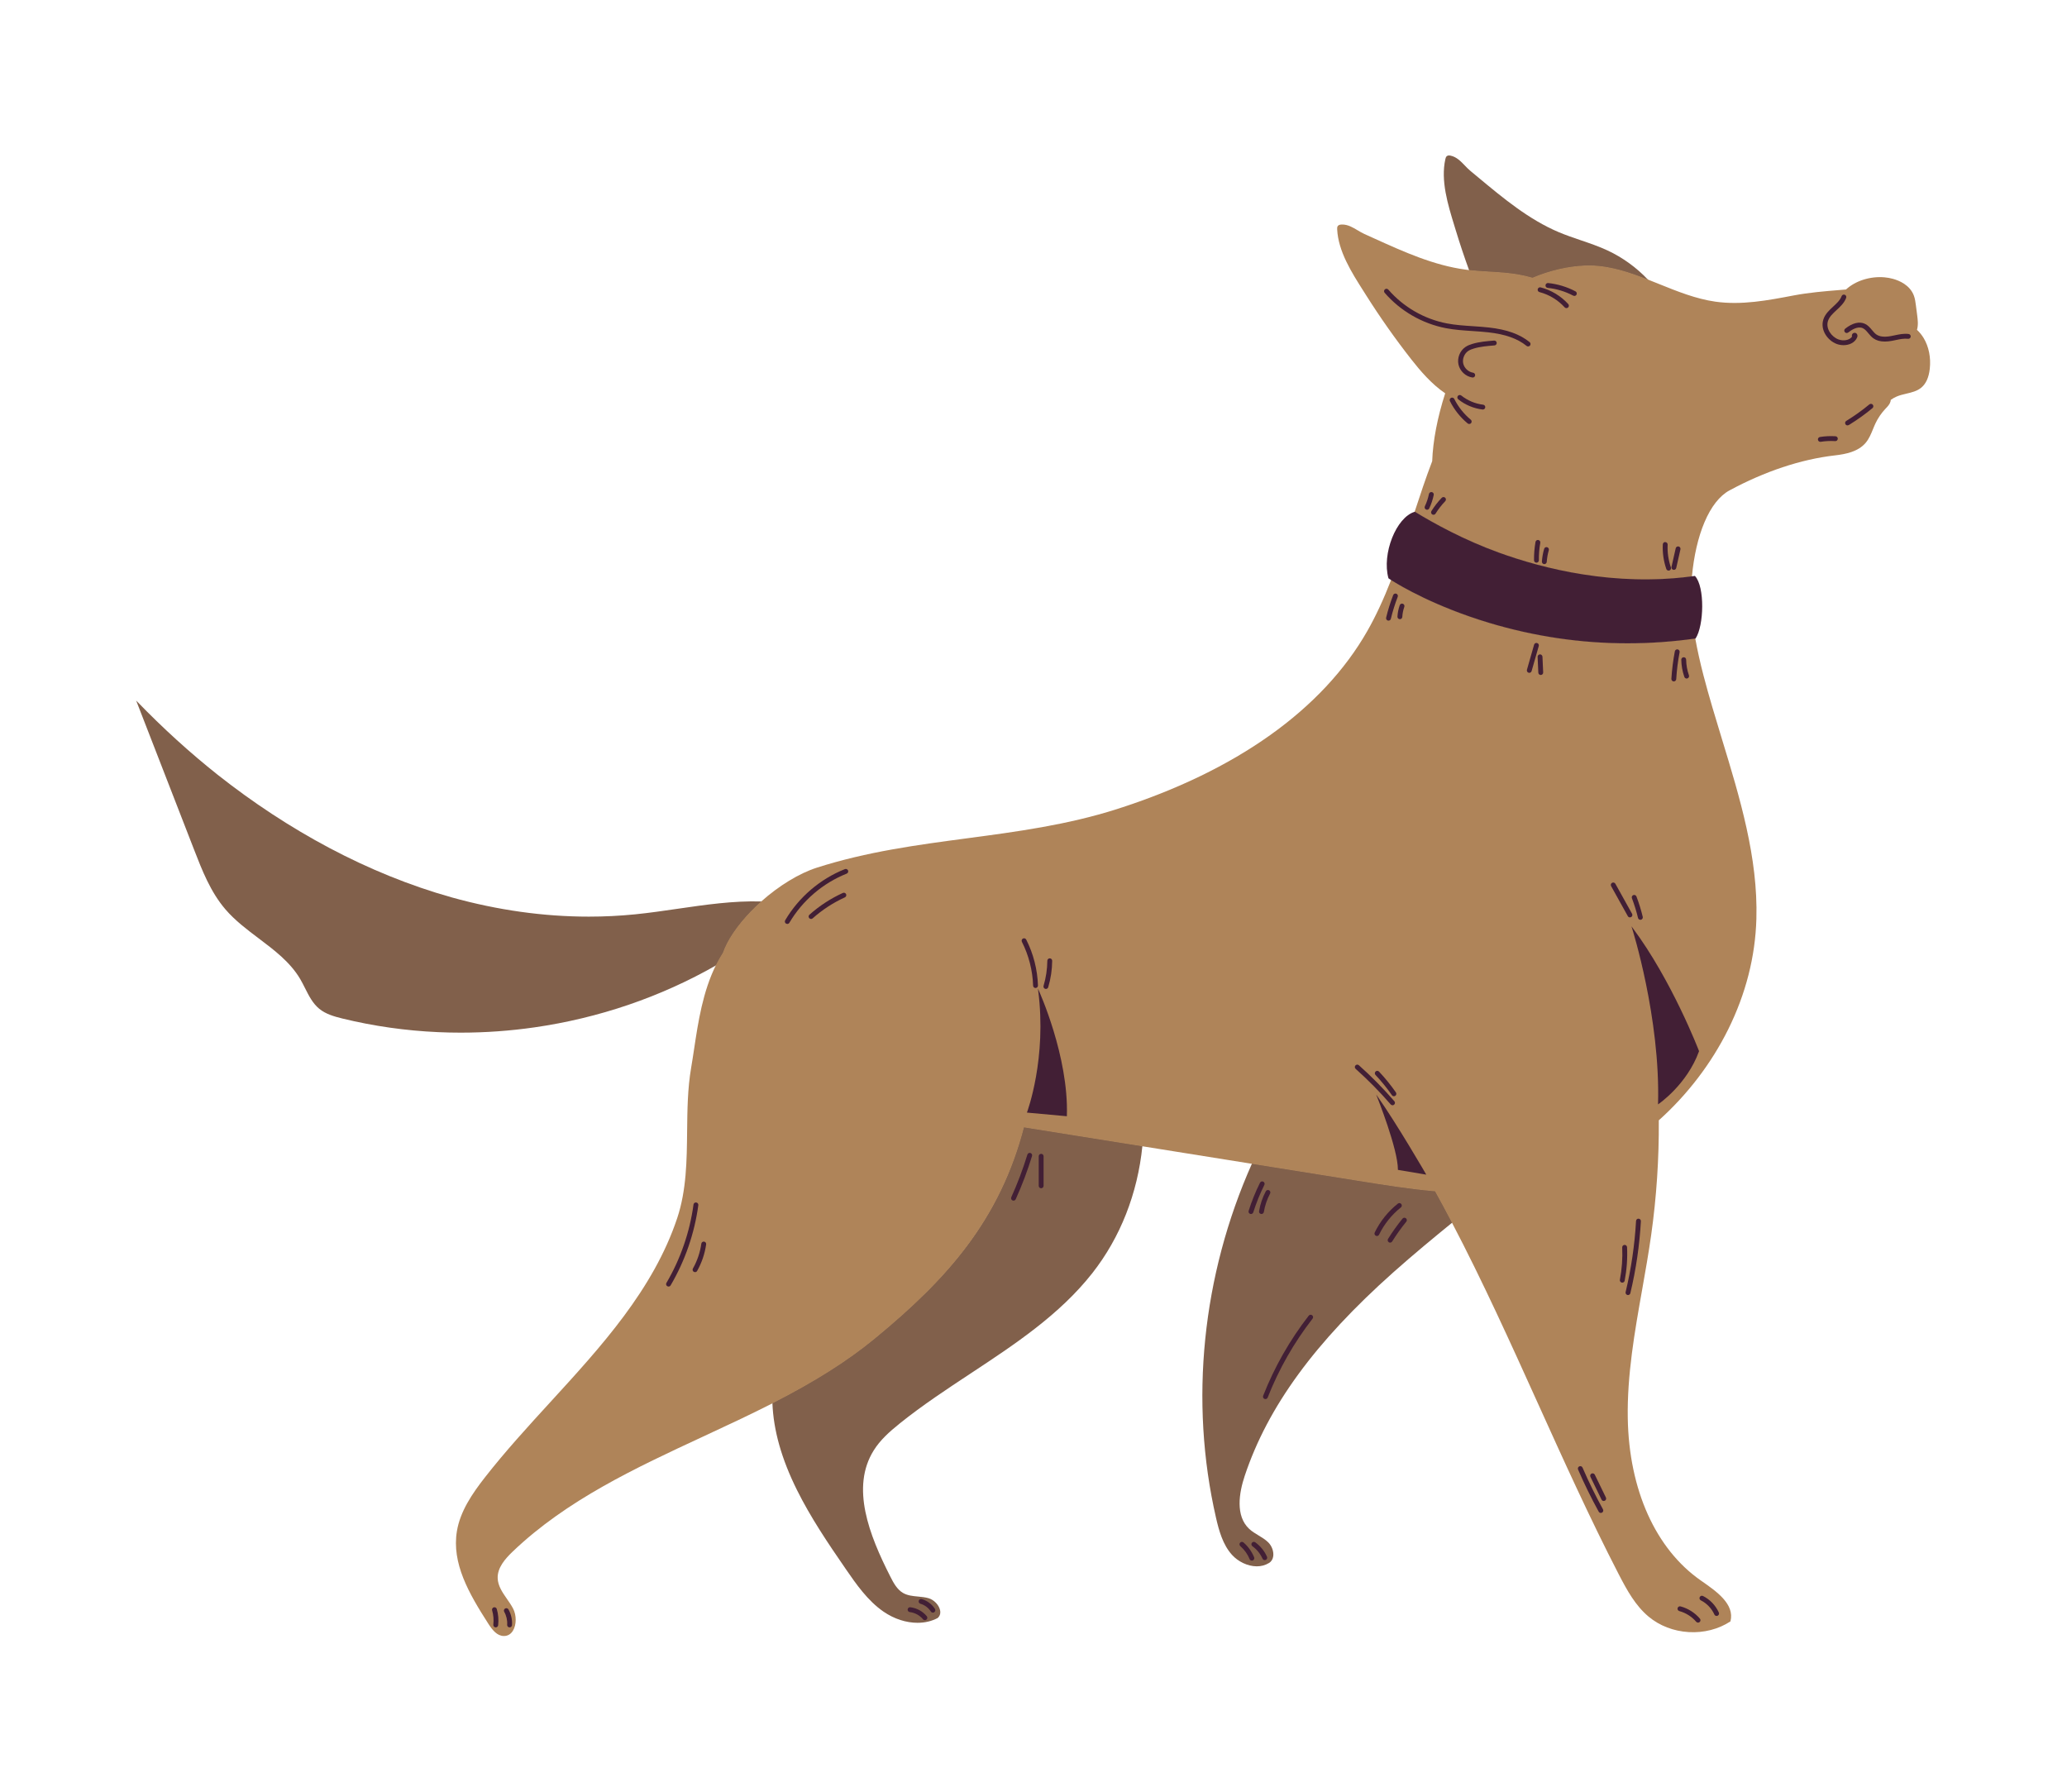 <?xml version="1.0" encoding="utf-8"?>
<!-- Generator: Adobe Illustrator 27.5.0, SVG Export Plug-In . SVG Version: 6.00 Build 0)  -->
<svg version="1.1" id="Capa_1" xmlns="http://www.w3.org/2000/svg" xmlns:xlink="http://www.w3.org/1999/xlink" x="0px" y="0px"
	 viewBox="0 0 2279 1975" style="enable-background:new 0 0 2279 1975;" xml:space="preserve">
<path style="fill:#81604B;" d="M747.256,1001.784c-15.399,2.245-31.325,4.569-46.921,6.134c-16.959,1.701-33.994,2.543-51.136,2.543
	c-50.013,0-100.649-7.187-150.95-21.148c-92.957-26.052-180.987-74.233-258.404-135.35c-30.582-24.295-60.274-51.249-88.795-80.746
	l-0.923-0.953l63.762,164.122c8.944,23.027,18.197,46.84,34.638,66.015c10.548,12.309,23.875,22.352,36.763,32.066
	c17.103,12.89,34.79,26.22,45.719,44.809c1.892,3.219,3.619,6.657,5.291,9.98c4.166,8.29,8.473,16.857,15.701,22.792
	c7.212,5.909,16.643,8.562,25.683,10.771c34.143,8.342,69.592,13.382,105.355,14.973c8.295,0.371,16.616,0.555,24.95,0.555
	c27.12,0,54.391-1.952,81.37-5.83c35.187-5.056,70.021-13.413,103.536-24.838c33.827-11.534,66.465-26.246,97.011-43.731
	l0.071-0.037l0.036-0.073c2.324-4.653,4.872-9.148,7.602-13.424c1.219-3.502,2.695-6.929,4.391-10.195
	c7.775-15.01,21.12-31.354,37.579-46.013l0.503-0.445l-0.672-0.021C808.932,992.814,777.573,997.367,747.256,1001.784z"/>
<path style="fill:#81604B;" d="M1816.889,308.194c-12.558-13.283-27.91-24.373-44.393-32.071
	c-9.604-4.485-19.809-7.955-29.677-11.312c-7.947-2.706-16.166-5.5-24.022-8.808c-32.995-13.895-61.232-37.383-88.537-60.096
	c-3.022-2.515-6.042-5.026-9.064-7.523c-2.115-1.745-4.13-3.844-6.081-5.875c-4.509-4.694-9.169-9.548-15.698-10.92
	c-1.175-0.246-2.894-0.466-4.14,0.474c-1.036,0.788-1.408,2.13-1.677,3.326c-5.325,23.757,2.785,50.16,9.938,73.455
	c0.532,1.727,1.055,3.436,1.568,5.121c4.475,14.722,9.436,29.575,14.748,44.147l0.057,0.157l0.165,0.018
	c7.23,0.806,14.62,1.249,21.763,1.675c10.396,0.623,21.146,1.264,31.571,3.041c5.432,0.924,10.899,2.183,16.24,3.742l0.092,0.028
	l0.089-0.039c18.704-7.986,39.372-12.762,58.194-13.45c24.859-0.885,48.441,7.444,68.574,15.341l1.115,0.44L1816.889,308.194z"/>
<path style="fill:#81604B;" d="M1128.808,1242.147l-0.241-0.036l-0.06,0.235c-26.714,103.073-84.963,167.602-164.203,232.78
	c-30.004,24.681-65.767,47.306-112.536,71.186l-0.152,0.079l0.008,0.172c1.175,30.224,10.027,61.593,27.068,95.909
	c14.975,30.156,34.054,58.51,53.931,87.31c11.244,16.297,23.99,34.771,41.531,46.839c11.77,8.102,25.05,12.294,37.464,12.294
	c7.973,0,15.591-1.733,22.216-5.27c2.507-2.208,3.412-5.249,2.62-8.782c-1.291-5.736-6.754-11.356-12.712-13.068
	c-3.723-1.073-7.693-1.444-11.532-1.811c-5.683-0.534-11.563-1.088-16.519-3.946c-6.856-3.957-10.804-11.707-13.979-17.935
	c-23.428-45.997-43.922-98.52-18.317-139.32c6.974-11.121,16.614-19.982,28.938-29.868c24.66-19.783,51.733-37.629,77.911-54.894
	c48.177-31.762,97.994-64.607,134.061-110.484c30.869-39.266,49.979-87.755,55.263-140.22l0.026-0.251l-0.251-0.042
	C1215.829,1256.069,1172.319,1249.108,1128.808,1242.147z"/>
<path style="fill:#81604B;" d="M1582.662,1312.826l-0.071-0.125l-0.141-0.011c-27.727-2.423-55.268-6.83-81.904-11.09
	c-39.947-6.39-79.894-12.78-119.841-19.165l-0.202-0.032l-0.086,0.189c-55.062,123.416-69.15,262.134-39.67,390.611
	c3.177,13.843,7.421,29.553,17.631,40.831c6.66,7.353,17.158,12.629,27.324,12.629c4.655,0,9.242-1.11,13.358-3.627
	c2.695-1.575,4.352-4.218,4.786-7.641c0.652-5.134-1.544-11.199-5.466-15.088c-3.182-3.161-7.091-5.511-10.87-7.782
	c-3.515-2.115-7.149-4.297-10.172-7.118c-15.42-14.386-11.194-39.774-4.932-58.536c25.411-76.137,77.448-147.396,163.763-224.254
	c22.454-19.997,45.481-38.963,65.044-54.879l0.17-0.141l-0.102-0.194C1595.052,1335.523,1588.788,1323.889,1582.662,1312.826z"/>
<path style="fill:#AF8459;" d="M1878.092,744.135c-3.556-13.685-6.584-27.308-8.999-40.496l-0.047-0.251l-0.254,0.031
	c-76.66,10.74-153.076,4.878-227.133-17.412c-59.104-17.794-97.165-40.408-107.422-46.913l-0.275-0.178l-0.118,0.304
	c-8.446,21.698-17.03,40.114-26.243,56.296c-49.274,86.52-144.698,154.419-275.962,196.344
	c-54.943,17.553-111.002,25.011-165.213,32.223c-54.457,7.243-110.769,14.737-165.964,32.458
	c-19.27,6.186-41.591,19.772-61.234,37.268c-16.509,14.701-29.896,31.097-37.7,46.159c-1.706,3.292-3.195,6.746-4.393,10.211
	c-2.711,4.239-5.27,8.75-7.604,13.419c-14.654,29.313-19.725,62.885-24.2,92.507c-1.099,7.275-2.135,14.141-3.289,20.861
	c-3.957,23.054-4.205,46.965-4.446,70.082c-0.332,31.987-0.675,65.057-10.946,95.825c-26.28,78.707-83.942,141.681-139.705,202.583
	c-24.535,26.795-49.904,54.501-72.343,83.238c-13.869,17.767-27.201,37.237-30.83,59.233c-5.833,35.373,13.057,68.433,34.638,102
	c4.467,6.945,9.614,13.398,16.972,13.539l0.251,0.005c4.14,0,7.563-2.004,9.907-5.809c4.017-6.51,4.082-17.05,0.152-24.508
	c-1.913-3.632-4.352-7.139-6.709-10.535c-4.927-7.086-10.022-14.419-10.26-22.975c-0.319-11.508,8.185-21.232,16.546-29.229
	c59.536-56.961,136.07-92.496,210.082-126.859c25.317-11.755,51.495-23.912,76.662-36.76c46.803-23.906,82.595-46.547,112.63-71.249
	c45.312-37.273,76.624-68.705,101.524-101.922c29.642-39.539,50.184-82.354,62.797-130.905c43.43,6.945,86.86,13.895,130.293,20.839
	c40.455,6.469,80.909,12.938,121.364,19.411c39.947,6.385,79.894,12.775,119.841,19.165c26.597,4.249,54.101,8.646,81.799,11.079
	c6.102,11.021,12.341,22.608,18.545,34.441c34.067,64.969,64.934,133.239,94.783,199.26c28.138,62.236,57.236,126.592,89.003,188.17
	c9.588,18.584,18.697,34.949,33.107,47.023c11.959,10.017,27.667,16.072,44.229,17.05c16.571,0.989,32.871-3.192,45.923-11.739
	l0.086-0.058l0.026-0.099c4.825-18.872-15.345-32.913-31.553-44.197l-1.133-0.79c-49.825-34.714-79.182-99.913-80.546-178.886
	c-0.822-47.562,7.638-95.318,15.821-141.503c3.512-19.819,7.144-40.314,9.994-60.53c5.867-41.585,8.693-84.102,8.402-126.362
	c31.597-28.287,58.06-62.959,76.526-100.274c19.427-39.256,29.878-80.203,31.061-121.704c1.929-67.554-18.283-133.768-37.83-197.805
	C1891.605,791.954,1884.262,767.895,1878.092,744.135z"/>
<path style="fill:#AF8459;" d="M2120.836,372.485c-1.989-3.26-4.422-6.251-7.238-8.889c1.606-5.443,0.837-11.331,0.162-16.53
	c-0.461-3.533-0.921-7.065-1.379-10.598c-0.46-3.514-0.934-7.146-2.192-10.54c-4.378-11.815-16.342-16.693-23.085-18.548
	c-3.051-0.84-6.233-1.405-9.454-1.68c-15.706-1.326-31.898,3.82-42.326,13.437c-2.156,0.181-4.31,0.356-6.466,0.531
	c-16.891,1.379-34.36,2.805-51.38,6.05c-28.141,5.38-57.236,10.93-86.201,6.819c-21.397-3.035-42.109-11.393-62.134-19.474
	c-4.048-1.633-8.232-3.321-12.351-4.935c-19.168-7.52-41.439-15.447-65.029-15.447c-1.251,0-2.504,0.021-3.76,0.068
	c-18.854,0.689-39.555,5.467-58.296,13.453c-5.333-1.552-10.784-2.805-16.208-3.729c-10.454-1.779-21.217-2.423-31.626-3.046
	c-7.142-0.429-14.523-0.869-21.737-1.675c-1.251-0.141-2.499-0.29-3.744-0.455c-35.494-4.653-68.943-19.817-101.289-34.484
	c-3.585-1.625-7.165-3.248-10.742-4.854c-2.502-1.125-5.003-2.614-7.421-4.056c-5.288-3.151-10.747-6.403-16.959-6.403l-1.073,0.034
	c-1.204,0.073-2.915,0.317-3.865,1.557c-0.791,1.031-0.796,2.423-0.735,3.647c1.159,24.32,15.975,47.633,29.046,68.197
	c0.971,1.526,1.929,3.033,2.868,4.525c15.379,24.348,32.162,48.161,49.885,70.769c9.454,12.061,22.232,27.186,37.305,37.333
	c-8.589,26.654-13.539,52.513-14.322,74.802c-7.063,18.485-13.46,37.785-19.409,55.972l-0.065,0.204l0.181,0.11
	c20.958,12.822,54.036,31.045,92.588,45.013c31.932,11.571,64.309,19.866,96.228,24.665c21.808,3.277,43.438,4.914,64.715,4.914
	c17.571,0,34.905-1.12,51.892-3.354l0.215-0.032l0.018-0.21c2.07-22.718,6.851-43.438,13.822-59.907
	c7.251-17.134,16.747-29.255,27.46-35.059c38.872-21.043,79.099-34.42,116.332-38.67c12.212-1.397,25.807-4.155,34.033-13.968
	c3.642-4.344,5.83-9.687,7.944-14.858c0.924-2.256,1.881-4.595,2.944-6.814c2.701-5.626,6.226-10.796,10.478-15.366l0.827-0.879
	c2.115-2.235,4.3-4.543,5.118-7.52c0.16-0.586,0.262-1.199,0.303-1.822c2.11-1.491,4.195-2.674,6.377-3.616
	c3.412-1.47,7.167-2.355,10.799-3.213c5.804-1.371,11.804-2.784,16.447-6.631c5.16-4.265,8.308-11.215,9.355-20.651
	C2129.087,394.162,2126.653,382.02,2120.836,372.485z"/>
<path style="fill:#421F35;" d="M1869.352,703.885l0.118-0.021l0.065-0.1c9.221-14.062,10.352-56.857-0.696-68.794l-0.094-0.1
	l-0.138,0.016c-1.154,0.162-2.305,0.319-3.454,0.471c-85.018,11.216-162.531-8.06-212.583-26.193
	c-38.511-13.958-71.555-32.16-92.494-44.971l-0.1-0.063l-0.115,0.037c-20.471,5.997-36.466,46.395-29.011,73.263l0.026,0.089
	l0.079,0.057c0.214,0.152,1.065,0.738,2.996,1.968c10.273,6.516,48.386,29.161,107.556,46.976
	c50.113,15.083,101.302,22.651,152.922,22.651c24.736,0,49.576-1.737,74.436-5.218L1869.352,703.885z"/>
<path style="fill:#421F35;" d="M1144.39,1089.832l0.228,1.748c9.859,75.053-12.035,133.977-12.257,134.563l-0.125,0.33l43.773,3.998
	l0.282,0.026l0.008-0.283c2.122-65.8-30.838-138.059-31.171-138.781L1144.39,1089.832z"/>
<path style="fill:#421F35;" d="M1518.605,1208.381l-1.327-1.879l0.859,2.136c0.233,0.581,23.289,58.159,23.15,80.768l-0.003,0.225
	l31.286,5.244l-0.285-0.492C1571.965,1293.833,1540.13,1238.902,1518.605,1208.381z"/>
<path style="fill:#421F35;" d="M1799.749,1022.436l-0.958-1.277l0.487,1.523c0.317,0.979,31.448,99.31,28.818,194.22l-0.016,0.518
	l0.432-0.288c0.314-0.214,31.435-21.415,44.772-58.264l0.034-0.089l-0.034-0.094
	C1872.992,1157.91,1843.431,1080.82,1799.749,1022.436z"/>
<path style="fill:#421F35;" d="M1127.889,1034.612c-1.321,0.67-1.847,2.282-1.177,3.606c7.56,14.905,11.833,31.61,12.354,48.315
	c0.047,1.45,1.237,2.596,2.677,2.596h0.086c1.479-0.047,2.64-1.282,2.593-2.764c-0.547-17.485-5.019-34.97-12.932-50.576
	C1130.82,1034.471,1129.203,1033.953,1127.889,1034.612z"/>
<path style="fill:#421F35;" d="M1157.443,1056.441h-0.024c-1.47,0-2.667,1.183-2.679,2.659c-0.079,9.362-1.473,18.657-4.145,27.627
	c-0.424,1.418,0.385,2.91,1.803,3.334l0.764,0.11c1.156,0,2.221-0.753,2.567-1.915c2.815-9.447,4.286-19.243,4.37-29.114
	C1160.112,1057.666,1158.921,1056.452,1157.443,1056.441z"/>
<path style="fill:#421F35;" d="M767.638,1325.562c-1.481-0.246-2.816,0.832-3.012,2.297c-4.054,30.224-14.374,60.091-29.841,86.363
	c-0.751,1.277-0.327,2.92,0.948,3.669l1.358,0.371c0.918,0,1.813-0.471,2.31-1.319c15.829-26.89,26.388-57.448,30.538-88.372
	C770.134,1327.106,769.106,1325.756,767.638,1325.562z"/>
<path style="fill:#421F35;" d="M776.284,1368.691c-1.476-0.183-2.818,0.827-3.02,2.287c-1.322,9.541-4.532,19.013-9.287,27.387
	c-0.73,1.287-0.278,2.926,1.01,3.653l1.319,0.351c0.935,0,1.84-0.487,2.334-1.356c5.084-8.965,8.517-19.096,9.93-29.302
	C778.774,1370.245,777.751,1368.896,776.284,1368.691z"/>
<path style="fill:#421F35;" d="M931.555,958.078c-27.442,10.938-50.822,30.972-65.837,56.411c-0.751,1.272-0.33,2.915,0.947,3.669
	l1.358,0.371c0.916,0,1.811-0.471,2.311-1.319c14.413-24.419,36.859-43.652,63.205-54.15c1.374-0.55,2.046-2.109,1.497-3.486
	C934.486,958.203,932.924,957.555,931.555,958.078z"/>
<path style="fill:#421F35;" d="M929.313,984.34c-13.421,6.128-25.822,14.208-36.859,24.011c-1.107,0.984-1.206,2.68-0.225,3.784
	c0.531,0.596,1.266,0.9,2.004,0.9c0.633,0,1.27-0.225,1.78-0.675c10.637-9.452,22.59-17.239,35.525-23.143
	c1.347-0.617,1.939-2.203,1.324-3.554C932.252,984.319,930.655,983.727,929.313,984.34z"/>
<path style="fill:#421F35;" d="M1136.111,1271.003c-1.418-0.435-2.912,0.371-3.347,1.779c-4.888,15.957-10.86,31.762-17.749,46.986
	c-0.61,1.345-0.011,2.936,1.337,3.543l1.102,0.241c1.02,0,1.996-0.586,2.444-1.575c6.984-15.428,13.036-31.453,17.99-47.625
	C1138.322,1272.94,1137.527,1271.437,1136.111,1271.003z"/>
<path style="fill:#421F35;" d="M1147.941,1271.94c-1.481,0-2.68,1.198-2.68,2.68v32.589c0,1.481,1.199,2.679,2.68,2.679
	c1.481,0,2.68-1.198,2.68-2.679v-32.589C1150.621,1273.138,1149.422,1271.94,1147.941,1271.94z"/>
<path style="fill:#421F35;" d="M1378.458,1338.164l0.809,0.125c1.138,0,2.193-0.727,2.554-1.874
	c3.269-10.331,7.377-20.494,12.215-30.213c0.66-1.324,0.121-2.93-1.206-3.59c-1.319-0.67-2.93-0.121-3.593,1.204
	c-4.962,9.965-9.174,20.39-12.524,30.987C1376.265,1336.212,1377.047,1337.72,1378.458,1338.164z"/>
<path style="fill:#421F35;" d="M1390.403,1338.243l0.442,0.037c1.287,0,2.423-0.931,2.641-2.24
	c1.18-7.102,3.491-13.932,6.869-20.295c0.693-1.308,0.197-2.931-1.112-3.622c-1.306-0.701-2.928-0.194-3.624,1.11
	c-3.647,6.877-6.144,14.256-7.418,21.928C1387.957,1336.62,1388.943,1338.002,1390.403,1338.243z"/>
<path style="fill:#421F35;" d="M1544.574,1331.021c1.159-0.916,1.355-2.601,0.434-3.763c-0.916-1.167-2.603-1.365-3.763-0.434
	c-10.736,8.51-19.566,19.526-25.532,31.856c-0.644,1.334-0.086,2.936,1.245,3.58l1.165,0.267c0.997,0,1.952-0.555,2.415-1.512
	C1526.155,1349.406,1534.468,1339.033,1544.574,1331.021z"/>
<path style="fill:#421F35;" d="M1550.144,1342.974c-1.144-0.927-2.831-0.759-3.771,0.381c-5.765,7.076-11.137,14.597-15.965,22.352
	c-0.782,1.261-0.398,2.91,0.859,3.695c0.439,0.272,0.929,0.403,1.412,0.403c0.895,0,1.769-0.45,2.277-1.261
	c4.71-7.568,9.949-14.905,15.572-21.797C1551.463,1345.596,1551.291,1343.911,1550.144,1342.974z"/>
<path style="fill:#421F35;" d="M1446.721,1449.884c-1.17-0.911-2.85-0.696-3.76,0.471c-20.889,26.889-37.796,56.589-50.249,88.283
	c-0.542,1.376,0.136,2.931,1.515,3.475l0.979,0.183c1.068,0,2.08-0.644,2.494-1.701c12.265-31.212,28.918-60.468,49.496-86.954
	C1448.102,1452.474,1447.89,1450.789,1446.721,1449.884z"/>
<path style="fill:#421F35;" d="M1535.352,1218.396c0.623,0,1.248-0.215,1.756-0.654c1.117-0.968,1.238-2.664,0.27-3.779
	c-12.129-14-25.293-27.35-39.131-39.686c-1.101-0.979-2.795-0.89-3.781,0.215c-0.987,1.104-0.89,2.8,0.217,3.784
	c13.665,12.184,26.667,25.372,38.644,39.194C1533.858,1218.082,1534.604,1218.396,1535.352,1218.396z"/>
<path style="fill:#421F35;" d="M1534.674,1207.302c0.521,0.748,1.355,1.151,2.203,1.151c0.529,0,1.063-0.157,1.529-0.481
	c1.214-0.843,1.515-2.512,0.67-3.727c-5.613-8.07-11.872-15.784-18.605-22.943c-1.018-1.078-2.711-1.125-3.789-0.115
	c-1.078,1.016-1.128,2.711-0.115,3.789C1523.121,1191.941,1529.213,1199.451,1534.674,1207.302z"/>
<path style="fill:#421F35;" d="M1797.128,1011.308l1.301-0.34c1.292-0.717,1.758-2.35,1.039-3.643l-18.417-33.101
	c-0.717-1.293-2.345-1.759-3.645-1.036c-1.293,0.717-1.759,2.35-1.039,3.643l18.417,33.102
	C1795.272,1010.81,1796.186,1011.308,1797.128,1011.308z"/>
<path style="fill:#421F35;" d="M1804.298,988.265c-0.526-1.382-2.064-2.057-3.457-1.555c-1.382,0.529-2.078,2.073-1.552,3.46
	c2.69,7.086,4.957,14.403,6.736,21.75c0.296,1.23,1.392,2.052,2.601,2.052l0.633-0.073c1.437-0.35,2.321-1.801,1.973-3.234
	C1809.403,1003.096,1807.069,995.56,1804.298,988.265z"/>
<path style="fill:#421F35;" d="M1806.674,1343.429c-1.46-0.204-2.745,1.047-2.826,2.523c-1.489,26.34-5.354,52.707-11.487,78.371
	c-0.343,1.439,0.544,2.884,1.983,3.229l0.625,0.073c1.212,0,2.31-0.827,2.604-2.057c6.21-25.974,10.119-52.659,11.624-79.313
	C1809.28,1344.78,1808.15,1343.513,1806.674,1343.429z"/>
<path style="fill:#421F35;" d="M1793.938,1374.888c-0.068-1.476-1.369-2.674-2.799-2.548c-1.479,0.068-2.622,1.318-2.554,2.8
	c0.549,11.922-0.309,23.912-2.554,35.635c-0.277,1.45,0.675,2.857,2.128,3.135l0.507,0.047c1.262,0,2.384-0.895,2.63-2.177
	C1793.619,1399.647,1794.509,1387.233,1793.938,1374.888z"/>
<path style="fill:#421F35;" d="M1744.84,1617.836c-0.589-1.366-2.164-1.999-3.522-1.397c-1.361,0.586-1.984,2.167-1.398,3.522
	c6.825,15.779,14.481,31.411,22.76,46.463c0.487,0.885,1.405,1.387,2.35,1.387l1.29-0.33c1.295-0.717,1.769-2.345,1.055-3.643
	C1759.177,1648.938,1751.597,1633.458,1744.84,1617.836z"/>
<path style="fill:#421F35;" d="M1758.369,1625.655c-0.646-1.324-2.243-1.879-3.585-1.235c-1.33,0.649-1.882,2.251-1.235,3.58
	l12.259,25.147c0.463,0.952,1.415,1.507,2.41,1.507l1.172-0.272c1.33-0.649,1.882-2.251,1.233-3.58L1758.369,1625.655z"/>
<path style="fill:#421F35;" d="M1852.953,1770.827c-1.423-0.388-2.902,0.455-3.284,1.884c-0.387,1.429,0.458,2.9,1.887,3.287
	c7.18,1.947,13.793,6.133,18.615,11.791c0.528,0.623,1.282,0.942,2.039,0.942c0.615,0,1.233-0.209,1.737-0.638
	c1.127-0.963,1.261-2.654,0.301-3.779C1868.733,1777.839,1861.17,1773.051,1852.953,1770.827z"/>
<path style="fill:#421F35;" d="M1877.676,1759.37c-1.321-0.664-2.933-0.131-3.595,1.198c-0.665,1.319-0.128,2.931,1.193,3.595
	c6.518,3.266,11.969,8.965,14.949,15.627c0.447,0.995,1.423,1.586,2.449,1.586l1.092-0.235c1.35-0.602,1.957-2.188,1.353-3.538
	C1891.587,1769.717,1885.393,1763.238,1877.676,1759.37z"/>
<path style="fill:#421F35;" d="M1371.047,1700.358c-1.117-0.963-2.81-0.848-3.779,0.267c-0.971,1.12-0.851,2.81,0.267,3.783
	c4.464,3.878,8.012,8.824,10.258,14.308c0.427,1.036,1.426,1.664,2.481,1.664l1.015-0.199c1.369-0.56,2.025-2.125,1.465-3.496
	C1380.192,1710.432,1376.145,1704.785,1371.047,1700.358z"/>
<path style="fill:#421F35;" d="M1384.008,1700.185c-1.206-0.879-2.876-0.596-3.742,0.607c-0.863,1.198-0.594,2.873,0.607,3.737
	c4.862,3.506,8.721,8.253,11.163,13.727c0.445,0.999,1.423,1.591,2.449,1.591l1.088-0.23c1.35-0.602,1.96-2.188,1.356-3.537
	C1394.106,1709.736,1389.636,1704.241,1384.008,1700.185z"/>
<path style="fill:#421F35;" d="M1003.717,1771.779c-1.431-0.246-2.8,0.869-2.975,2.345c-0.172,1.47,0.877,2.8,2.347,2.973
	c5.658,0.675,10.98,3.575,14.599,7.965c0.528,0.644,1.295,0.974,2.07,0.974c0.599,0,1.204-0.199,1.701-0.613
	c1.143-0.942,1.305-2.632,0.363-3.773C1017.332,1776.207,1010.735,1772.606,1003.717,1771.779z"/>
<path style="fill:#421F35;" d="M1016.293,1762.756c-1.423-0.424-2.91,0.414-3.32,1.832c-0.411,1.418,0.408,2.905,1.829,3.318
	c4.681,1.355,8.881,4.48,11.524,8.577c0.51,0.791,1.373,1.225,2.253,1.225c0.497,0,1.002-0.136,1.45-0.429
	c1.243-0.801,1.601-2.46,0.798-3.705C1027.495,1768.408,1022.197,1764.467,1016.293,1762.756z"/>
<path style="fill:#421F35;" d="M544.419,1771.868c-1.421,0.418-2.235,1.905-1.821,3.323c1.479,5.071,1.936,10.53,1.319,15.779
	c-0.172,1.47,0.879,2.805,2.35,2.978l0.314,0.016c1.34,0,2.499-1.005,2.658-2.366c0.699-5.961,0.183-12.152-1.497-17.904
	C547.329,1772.271,545.838,1771.475,544.419,1771.868z"/>
<path style="fill:#421F35;" d="M556.948,1773.16c-1.287,0.728-1.74,2.365-1.01,3.653c2.434,4.286,3.582,9.362,3.237,14.287
	c-0.102,1.476,1.01,2.758,2.488,2.863l0.189,0.005c1.394,0,2.572-1.078,2.672-2.491c0.416-5.966-0.976-12.116-3.922-17.313
	C559.868,1772.883,558.231,1772.417,556.948,1773.16z"/>
<path style="fill:#421F35;" d="M1539.533,654.468c-1.376-0.518-2.933,0.157-3.462,1.539c-3.119,8.091-5.73,16.449-7.764,24.854
	c-0.348,1.434,0.534,2.883,1.973,3.234l0.633,0.073c1.209,0,2.305-0.822,2.601-2.052c1.978-8.175,4.521-16.307,7.555-24.184
	C1541.604,656.551,1540.915,655.002,1539.533,654.468z"/>
<path style="fill:#421F35;" d="M1543.312,682.572l0.149,0.005c1.413,0,2.593-1.104,2.672-2.533c0.209-3.784,0.955-7.51,2.217-11.079
	c0.494-1.397-0.238-2.925-1.633-3.422c-1.395-0.497-2.928,0.241-3.417,1.632c-1.434,4.051-2.279,8.28-2.515,12.576
	C1540.701,681.227,1541.833,682.493,1543.312,682.572z"/>
<path style="fill:#421F35;" d="M1849.753,715.873c-1.463-0.283-2.86,0.67-3.138,2.13c-1.91,9.97-3.19,20.17-3.805,30.328
	c-0.089,1.476,1.036,2.748,2.512,2.836l0.165,0.005c1.405,0,2.585-1.094,2.671-2.518c0.602-9.928,1.853-19.903,3.721-29.648
	C1852.158,717.558,1851.205,716.15,1849.753,715.873z"/>
<path style="fill:#421F35;" d="M1859.634,748.006l0.884-0.152c1.398-0.487,2.133-2.014,1.646-3.412
	c-1.947-5.569-2.983-11.388-3.077-17.281c-0.026-1.481-1.094-2.664-2.725-2.638c-1.478,0.026-2.658,1.245-2.635,2.721
	c0.104,6.474,1.24,12.854,3.375,18.966C1857.491,747.315,1858.527,748.006,1859.634,748.006z"/>
<path style="fill:#421F35;" d="M1694.745,708.849c-1.405-0.418-2.905,0.414-3.313,1.837l-7.879,27.601
	c-0.406,1.418,0.418,2.905,1.842,3.308l0.738,0.104c1.165,0,2.237-0.77,2.575-1.947l7.879-27.591
	C1696.993,710.738,1696.169,709.252,1694.745,708.849z"/>
<path style="fill:#421F35;" d="M1697.867,721.373c-1.479,0.063-2.625,1.319-2.557,2.795l0.788,17.344
	c0.065,1.439,1.251,2.559,2.674,2.559l0.123-0.005c1.479-0.063,2.625-1.319,2.557-2.795l-0.788-17.344
	C1700.596,722.446,1699.244,721.221,1697.867,721.373z"/>
<path style="fill:#421F35;" d="M1578.68,542.451c-1.444-0.303-2.863,0.649-3.158,2.093c-0.948,4.684-2.471,9.253-4.525,13.576
	c-0.636,1.34-0.065,2.936,1.272,3.569l1.146,0.262c1.002,0,1.965-0.565,2.423-1.528c2.24-4.72,3.902-9.703,4.938-14.811
	C1581.069,544.157,1580.13,542.744,1578.68,542.451z"/>
<path style="fill:#421F35;" d="M1589.618,548.747c-4.27,4.454-8.096,9.373-11.375,14.622c-0.785,1.251-0.403,2.905,0.851,3.69
	c0.442,0.278,0.934,0.408,1.418,0.408c0.892,0,1.766-0.445,2.274-1.262c3.085-4.935,6.686-9.562,10.7-13.753
	c1.026-1.068,0.989-2.763-0.078-3.789C1592.337,547.643,1590.641,547.679,1589.618,548.747z"/>
<path style="fill:#421F35;" d="M1694.044,620.294h0.039c1.479-0.021,2.661-1.24,2.641-2.716c-0.092-6.427,0.427-12.89,1.539-19.212
	c0.253-1.46-0.72-2.847-2.177-3.104c-1.452-0.299-2.847,0.717-3.104,2.172c-1.169,6.657-1.714,13.46-1.617,20.217
	C1691.386,619.121,1692.581,620.294,1694.044,620.294z"/>
<path style="fill:#421F35;" d="M1705.827,603.212c-1.429-0.424-2.907,0.408-3.318,1.832c-1.311,4.538-2.141,9.232-2.465,13.963
	c-0.1,1.476,1.016,2.752,2.491,2.857l0.186,0.005c1.398,0,2.575-1.083,2.672-2.496c0.298-4.349,1.06-8.671,2.266-12.843
	C1708.07,605.106,1707.251,603.625,1705.827,603.212z"/>
<path style="fill:#421F35;" d="M1838.69,600.401c0.073-1.476-1.065-2.732-2.543-2.805c-1.51-0.272-2.735,1.068-2.81,2.544
	c-0.453,9.106,0.884,18.468,3.872,27.078c0.382,1.104,1.421,1.8,2.531,1.8l0.879-0.146c1.397-0.487,2.138-2.015,1.651-3.412
	C1839.506,617.494,1838.268,608.832,1838.69,600.401z"/>
<path style="fill:#421F35;" d="M1844.949,628.133l0.594,0.068c1.225,0,2.329-0.842,2.611-2.088l4.642-20.515
	c0.327-1.444-0.581-2.878-2.023-3.203c-1.452-0.34-2.876,0.576-3.206,2.02l-4.642,20.515
	C1842.599,626.375,1843.504,627.809,1844.949,628.133z"/>
<path style="fill:#421F35;" d="M1621.608,462.635c-7.526-6.207-13.806-14.104-18.168-22.839c-0.662-1.319-2.274-1.863-3.595-1.198
	c-1.321,0.659-1.86,2.271-1.198,3.595c4.692,9.394,11.453,17.893,19.55,24.576c0.5,0.414,1.104,0.613,1.703,0.613
	c0.772,0,1.539-0.33,2.07-0.973C1622.911,465.268,1622.749,463.577,1621.608,462.635z"/>
<path style="fill:#421F35;" d="M1635.241,446.118c-8.698-1.031-17.247-4.621-24.069-10.111c-1.151-0.927-2.845-0.743-3.768,0.408
	c-0.927,1.151-0.746,2.841,0.408,3.768c7.596,6.113,17.116,10.111,26.8,11.252l0.317,0.021c1.34,0,2.496-0.999,2.659-2.365
	C1637.76,447.62,1636.711,446.291,1635.241,446.118z"/>
<path style="fill:#421F35;" d="M1686.916,380.92c0.932-1.151,0.759-2.836-0.39-3.768c-10.791-8.766-25.06-13.89-44.903-16.124
	c-5.961-0.67-12.024-1.073-17.888-1.46c-9.423-0.617-19.167-1.261-28.509-3.062c-24.961-4.815-47.873-18.045-64.516-37.251
	c-0.97-1.12-2.664-1.241-3.781-0.272c-1.117,0.968-1.238,2.664-0.27,3.779c17.427,20.117,41.418,33.97,67.551,39.01
	c9.672,1.857,19.584,2.512,29.171,3.145c5.801,0.382,11.802,0.78,17.639,1.439c18.78,2.115,32.168,6.867,42.125,14.952
	c0.497,0.408,1.096,0.602,1.688,0.602C1685.613,381.909,1686.385,381.569,1686.916,380.92z"/>
<path style="fill:#421F35;" d="M1647.338,375.435c-7.892,0.633-16.056,1.287-23.943,3.653c-2.222,0.665-5.103,1.659-7.683,3.423
	c-6.134,4.192-9.268,12.178-7.62,19.421c1.646,7.243,7.926,13.089,15.271,14.214l0.408,0.032c1.301,0,2.444-0.948,2.645-2.271
	c0.225-1.466-0.78-2.831-2.242-3.056c-5.139-0.79-9.706-5.04-10.857-10.106c-1.154-5.071,1.125-10.875,5.419-13.806
	c1.973-1.35,4.351-2.162,6.199-2.722c7.343-2.198,15.216-2.831,22.831-3.443c1.476-0.115,2.575-1.408,2.457-2.884
	C1650.106,376.414,1648.824,375.351,1647.338,375.435z"/>
<path style="fill:#421F35;" d="M1698.71,316.804c-1.439-0.377-2.897,0.487-3.266,1.926c-0.371,1.429,0.489,2.894,1.921,3.266
	c10.569,2.732,20.426,8.698,27.753,16.794c0.528,0.581,1.256,0.879,1.986,0.879c0.641,0,1.285-0.23,1.798-0.691
	c1.099-0.994,1.183-2.69,0.188-3.789C1721.067,326.329,1710.278,319.803,1698.71,316.804z"/>
<path style="fill:#421F35;" d="M1737.079,321.185c-9.279-4.924-19.696-8.091-30.129-9.159c-1.445-0.167-2.787,0.916-2.939,2.392
	c-0.149,1.471,0.921,2.789,2.394,2.936c9.75,0.999,19.489,3.961,28.161,8.562l1.254,0.314c0.96,0,1.889-0.518,2.371-1.423
	C1738.885,323.498,1738.387,321.875,1737.079,321.185z"/>
<path style="fill:#421F35;" d="M2061.104,445.789c-8.02,6.636-16.593,12.759-25.481,18.197c-1.261,0.774-1.659,2.423-0.885,3.684
	c0.505,0.827,1.384,1.282,2.287,1.282l1.397-0.393c9.103-5.573,17.883-11.848,26.099-18.647c1.141-0.942,1.298-2.632,0.356-3.768
	C2063.933,444.993,2062.242,444.841,2061.104,445.789z"/>
<path style="fill:#421F35;" d="M2023.774,480.91c-5.715-0.366-11.484-0.094-17.156,0.811c-1.46,0.235-2.455,1.612-2.221,3.072
	c0.21,1.319,1.348,2.256,2.643,2.256l0.427-0.031c5.278-0.843,10.652-1.104,15.962-0.759c1.507,0.078,2.752-1.026,2.847-2.502
	C2026.37,482.282,2025.25,481.005,2023.774,480.91z"/>
<path style="fill:#421F35;" d="M2047.576,372.039c0.85-1.915,0.388-3.841-1.165-4.794c-1.057-0.638-2.784-0.424-3.658,0.461
	c-0.902,0.91-1.183,2.256-0.751,3.37c-2.894,4.207-9.837,5.045-15.12,3.041c-7.56-2.868-14.109-11.901-11.42-20.27
	c1.497-4.663,5.335-8.206,9.397-11.958c4.21-3.883,8.562-7.902,10.655-13.539c0.515-1.387-0.191-2.926-1.578-3.443
	c-1.395-0.524-2.934,0.183-3.447,1.58c-1.646,4.433-5.348,7.85-9.266,11.466c-4.393,4.056-8.936,8.248-10.865,14.251
	c-3.663,11.399,4.603,23.122,14.622,26.926c2.381,0.9,5.016,1.371,7.644,1.371C2038.844,380.501,2045.003,377.858,2047.576,372.039z
	"/>
<path style="fill:#421F35;" d="M2104.346,368.166c-5.288-0.654-10.425,0.435-15.384,1.481c-1.366,0.293-2.732,0.581-4.095,0.827
	c-7.261,1.329-12.568,0.722-16.192-1.863c-1.693-1.209-3.122-2.92-4.631-4.731c-2.196-2.638-4.467-5.359-7.872-6.934
	c-6.094-2.837-13.813-0.921-21.724,5.385c-1.156,0.921-1.345,2.606-0.421,3.763c0.924,1.162,2.609,1.345,3.765,0.424
	c3.611-2.873,10.509-7.306,16.127-4.71c2.314,1.068,4.108,3.224,6.008,5.501c1.662,1.994,3.378,4.056,5.634,5.668
	c3.318,2.365,7.452,3.543,12.526,3.543c2.374,0,4.951-0.256,7.748-0.769c1.411-0.262,2.821-0.56,4.234-0.859
	c4.736-0.999,9.214-1.926,13.628-1.408c1.473,0.193,2.805-0.863,2.983-2.334C2106.861,369.678,2105.817,368.344,2104.346,368.166z"
	/>
</svg>
